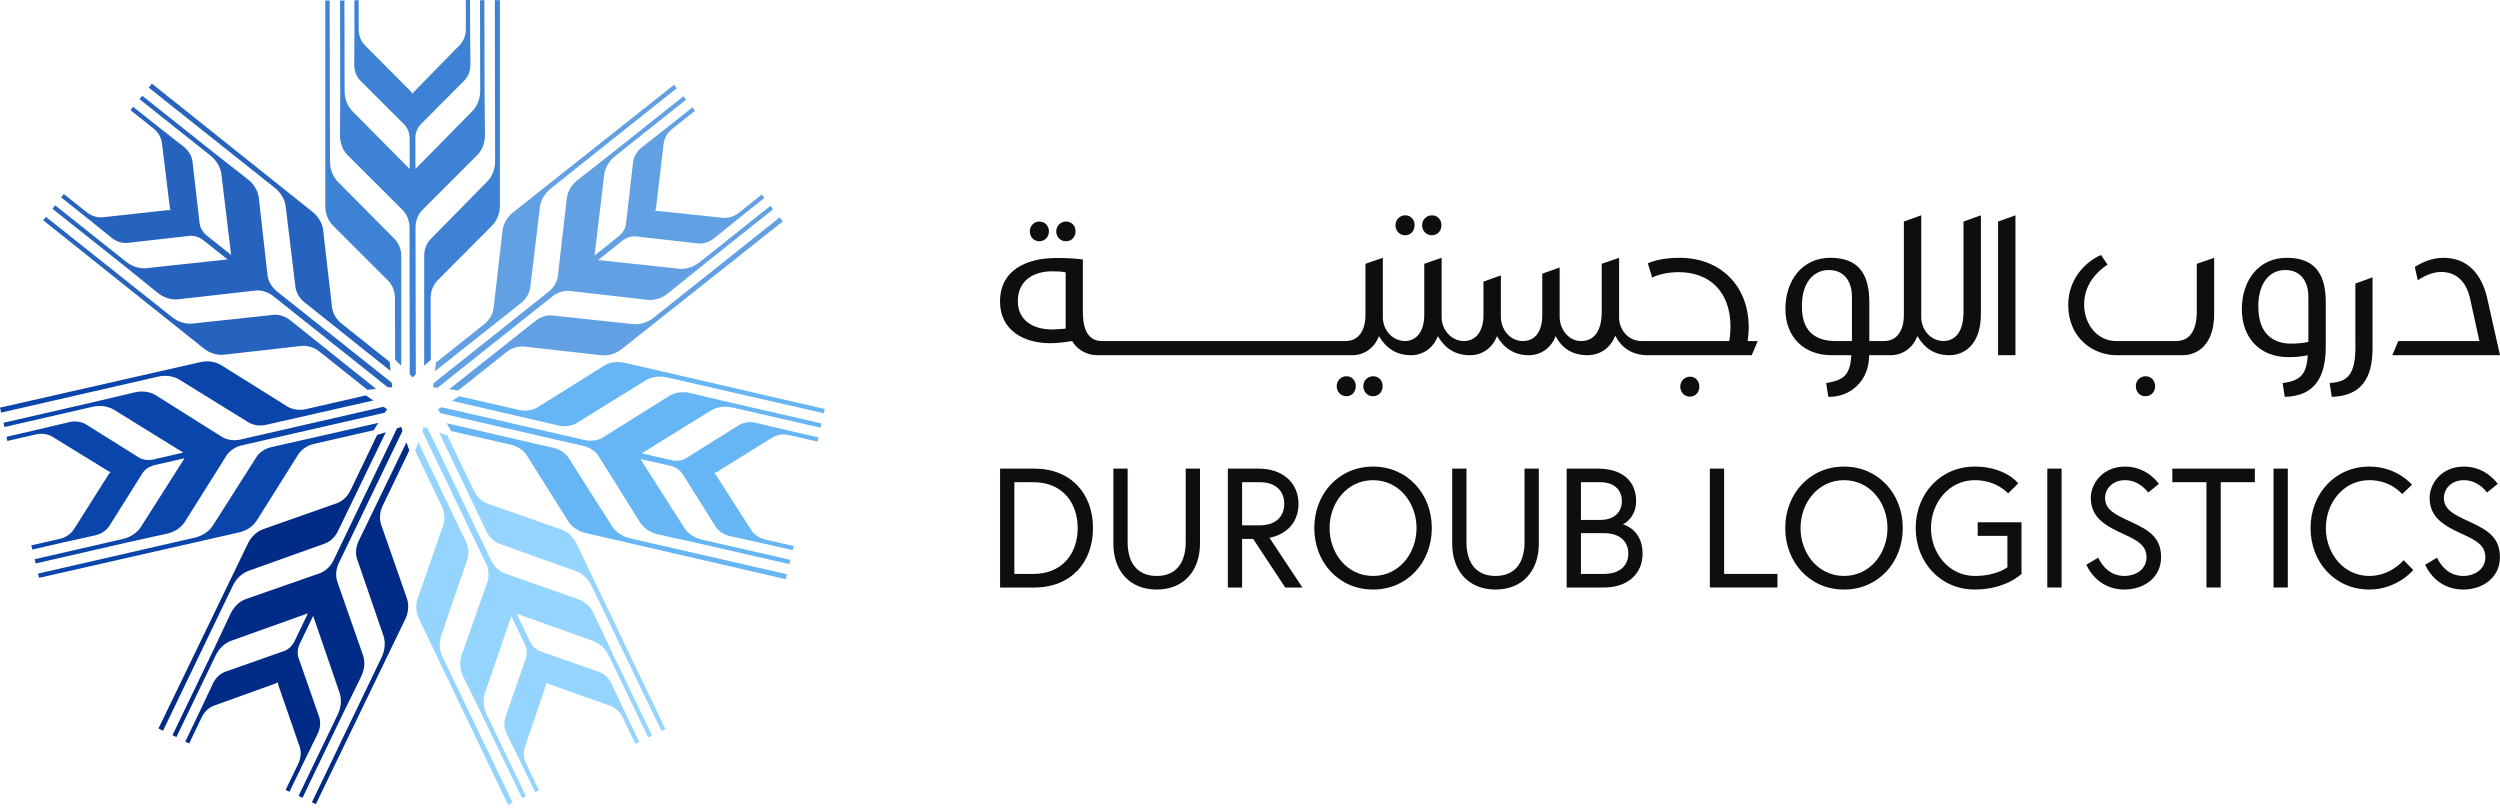 <svg width="284" height="92" viewBox="0 0 284 92" fill="none" xmlns="http://www.w3.org/2000/svg">
<path d="M55.046 10.519L55.025 0.026H54.529L54.551 10.304C54.553 11.162 54.251 11.982 53.723 12.556L47.194 19.192L47.187 15.613V15.592C47.212 15.037 47.422 14.515 47.77 14.152L52.766 9.129C53.199 8.677 53.448 8.012 53.441 7.315L53.405 3.482L53.398 -6.10352e-05L52.911 0.002L52.919 3.313C52.921 3.983 52.685 4.622 52.273 5.07L47.088 10.364C47.007 10.452 46.935 10.549 46.87 10.655C46.805 10.549 46.732 10.452 46.65 10.365L41.401 5.092C40.989 4.646 40.75 4.007 40.75 3.336L40.743 0.026L40.257 0.027L40.264 3.509L40.243 7.342C40.239 8.039 40.489 8.701 40.926 9.15L45.941 14.155C46.291 14.518 46.501 15.037 46.53 15.593V15.614L46.538 19.194L39.98 12.58C39.451 12.01 39.148 11.192 39.147 10.336L39.126 0.058H38.631L38.652 10.552L38.624 15.368C38.62 16.231 38.927 17.046 39.466 17.602L45.765 23.889C46.212 24.348 46.488 25.018 46.522 25.734L46.545 42.511L46.869 42.876L47.234 42.511L47.203 25.761V25.73C47.237 25.018 47.511 24.343 47.955 23.883L54.258 17.572C54.795 17.014 55.1 16.197 55.091 15.336L55.046 10.519ZM44.885 27.209L38.32 20.586C37.791 20.013 37.486 19.195 37.485 18.337L37.447 0.06H36.95V23.372C36.946 24.234 37.264 25.048 37.804 25.605L44.102 31.891C44.587 32.39 44.867 33.119 44.868 33.89L44.882 40.861L45.578 41.551L45.583 29.106C45.585 28.38 45.331 27.689 44.885 27.209ZM56.788 0.021L56.208 0.023L56.245 18.299C56.246 19.158 55.946 19.977 55.418 20.551L48.879 27.201C48.434 27.683 48.183 28.376 48.188 29.102V41.557L48.936 40.855V40.84L48.922 33.881C48.921 33.111 49.197 32.381 49.68 31.88L55.954 25.569C56.491 25.009 56.794 24.195 56.788 23.332V0.021Z" fill="#3D82D4"/>
<path d="M24.374 17.41L16.16 10.88L15.85 11.268L23.898 17.663C24.569 18.198 25.021 18.944 25.14 19.715L26.254 28.957L23.452 26.73L23.436 26.717C23.018 26.351 22.74 25.862 22.674 25.362L21.864 18.325C21.782 17.704 21.418 17.095 20.868 16.665L17.851 14.303L15.125 12.136L14.823 12.517L17.415 14.576C17.939 14.993 18.292 15.576 18.386 16.177L19.288 23.532C19.306 23.651 19.337 23.768 19.38 23.884C19.256 23.87 19.135 23.865 19.015 23.875L11.619 24.688C11.014 24.732 10.366 24.52 9.842 24.102L7.25 22.042L6.948 22.423L9.673 24.589L12.656 26.996C13.198 27.436 13.871 27.652 14.495 27.592L21.535 26.795C22.038 26.747 22.574 26.906 23.027 27.232L23.044 27.244L25.845 29.471L16.585 30.47C15.809 30.528 14.982 30.255 14.312 29.721L6.265 23.325L5.956 23.712L14.172 30.243L17.919 33.27C18.59 33.811 19.419 34.079 20.19 34.005L29.033 33.005C29.671 32.942 30.366 33.145 30.948 33.564L44.073 44.013L44.56 43.987L44.503 43.474L31.392 33.049L31.368 33.029C30.834 32.558 30.477 31.924 30.394 31.29L29.395 22.426C29.294 21.658 28.845 20.91 28.166 20.38L24.374 17.41ZM31.078 35.764L21.806 36.763C21.028 36.819 20.199 36.546 19.528 36.012L5.22 24.639L4.911 25.027L23.129 39.57C23.8 40.112 24.635 40.372 25.407 40.297L34.248 39.297C34.942 39.228 35.686 39.466 36.289 39.945L41.745 44.283L42.718 44.17L32.997 36.401C32.43 35.948 31.732 35.714 31.078 35.764ZM17.256 9.5L16.896 9.953L31.202 21.328C31.874 21.861 32.327 22.607 32.446 23.378L33.564 32.637C33.662 33.286 34.048 33.914 34.618 34.364L44.351 42.133L44.27 41.111L44.258 41.102L38.812 36.771C38.209 36.292 37.81 35.62 37.721 34.931L36.702 26.091C36.6 25.322 36.152 24.576 35.474 24.043L17.256 9.5Z" fill="#2663BF"/>
<path d="M10.623 45.68L0.395 48.025L0.505 48.51L10.523 46.21C11.36 46.019 12.225 46.132 12.902 46.52L20.82 51.415L17.332 52.215L17.311 52.22C16.764 52.318 16.208 52.23 15.777 51.97L9.772 48.212C9.236 47.889 8.532 47.793 7.854 47.956L4.125 48.839L0.731 49.618L0.84 50.092L4.067 49.351C4.72 49.201 5.395 49.289 5.924 49.591L12.234 53.475C12.338 53.534 12.449 53.583 12.566 53.623C12.478 53.71 12.399 53.802 12.333 53.902L8.354 60.189C8.01 60.689 7.44 61.064 6.786 61.212L3.559 61.953L3.669 62.427L7.062 61.648L10.804 60.819C11.485 60.669 12.075 60.279 12.417 59.753L16.186 53.754C16.462 53.331 16.922 53.011 17.458 52.86L17.478 52.856L20.967 52.055L15.97 59.915C15.532 60.557 14.802 61.034 13.967 61.225L3.948 63.523L4.058 64.006L14.287 61.66L18.99 60.619C19.832 60.432 20.558 59.952 20.982 59.304L25.716 51.769C26.065 51.231 26.658 50.813 27.348 50.621L43.703 46.883L43.987 46.485L43.551 46.21L27.224 49.952L27.193 49.959C26.492 50.083 25.773 49.966 25.226 49.635L17.675 44.886C17.012 44.485 16.148 44.37 15.31 44.57L10.623 45.68ZM29.149 51.892L24.145 59.76C23.703 60.403 22.974 60.882 22.137 61.073L4.323 65.159L4.433 65.643L27.165 60.478C28.007 60.292 28.731 59.802 29.154 59.151L33.888 51.618C34.267 51.033 34.916 50.6 35.668 50.428L42.463 48.87L42.981 48.038L30.845 50.79C30.136 50.949 29.518 51.35 29.149 51.892ZM0 46.308L0.13 46.872L17.944 42.788C18.781 42.596 19.646 42.707 20.323 43.095L28.256 47.998C28.825 48.326 29.556 48.416 30.263 48.252L42.409 45.492L41.559 44.918L41.544 44.921L34.761 46.476C34.011 46.648 33.237 46.541 32.642 46.18L25.097 41.462C24.433 41.061 23.571 40.946 22.732 41.143L0 46.308Z" fill="#0A45AB"/>
<path d="M24.139 74.064L19.59 83.521L20.038 83.736L24.491 74.472C24.863 73.7 25.491 73.093 26.217 72.806L34.982 69.673L33.431 72.898L33.422 72.917C33.158 73.405 32.743 73.785 32.27 73.96L25.587 76.308C25 76.526 24.486 77.016 24.189 77.648L22.553 81.113L21.045 84.252L21.483 84.462L22.917 81.478C23.207 80.874 23.698 80.401 24.264 80.176L31.236 77.667C31.347 77.624 31.454 77.567 31.558 77.5C31.572 77.624 31.595 77.743 31.631 77.857L34.061 84.889C34.238 85.47 34.175 86.149 33.883 86.752L32.449 89.736L32.887 89.946L34.396 86.808L36.083 83.367C36.391 82.741 36.453 82.037 36.256 81.441L33.919 74.753C33.761 74.274 33.798 73.715 34.014 73.202L34.024 73.183L35.575 69.957L38.599 78.766C38.828 79.509 38.745 80.377 38.374 81.148L33.919 90.412L34.365 90.627L38.913 81.17L41.034 76.844C41.413 76.07 41.491 75.203 41.249 74.468L38.314 66.066C38.111 65.458 38.154 64.734 38.435 64.075L45.717 48.961L45.583 48.491L45.096 48.661L37.834 63.755L37.82 63.783C37.48 64.409 36.94 64.897 36.34 65.119L27.917 68.057C27.192 68.325 26.562 68.929 26.195 69.708L24.139 74.064ZM40.551 63.46L43.579 72.281C43.806 73.027 43.725 73.895 43.352 74.668L35.431 91.14L35.878 91.356L46.024 70.368C46.404 69.594 46.472 68.722 46.228 67.986L43.294 59.586C43.074 58.925 43.14 58.147 43.474 57.452L46.496 51.17L46.169 50.246L40.748 61.448C40.431 62.1 40.358 62.833 40.551 63.46ZM18.002 82.757L18.524 83.008L26.446 66.537C26.818 65.764 27.445 65.157 28.17 64.87L36.952 61.729C37.562 61.489 38.09 60.974 38.401 60.318L43.822 49.105L42.843 49.411L42.836 49.425L39.819 55.696C39.486 56.389 38.919 56.927 38.267 57.167L29.872 60.119C29.145 60.389 28.518 60.99 28.148 61.77L18.002 82.757Z" fill="#002B87"/>
<path d="M54.752 81.209L59.305 90.663L59.753 90.449L55.292 81.189C54.919 80.415 54.837 79.547 55.065 78.8L58.085 69.995L59.639 73.219L59.647 73.238C59.864 73.75 59.902 74.311 59.743 74.789L57.409 81.478C57.213 82.073 57.276 82.78 57.584 83.405L59.273 86.847L60.784 89.983L61.222 89.771L59.785 86.789C59.493 86.185 59.429 85.507 59.607 84.925L61.996 77.911C62.031 77.796 62.054 77.677 62.066 77.555C62.172 77.621 62.279 77.677 62.39 77.72L69.403 80.208C69.967 80.432 70.458 80.905 70.748 81.51L72.185 84.492L72.623 84.281L71.111 81.144L69.475 77.679C69.177 77.047 68.666 76.559 68.077 76.342L61.392 73.995C60.919 73.82 60.506 73.443 60.24 72.953L60.23 72.934L58.677 69.709L67.448 72.841C68.172 73.127 68.799 73.732 69.17 74.504L73.63 83.765L74.077 83.551L69.523 74.096L67.466 69.74C67.098 68.961 66.469 68.359 65.742 68.09L57.345 65.141C56.743 64.921 56.205 64.435 55.865 63.805L48.595 48.685L48.146 48.496L47.974 48.982L55.239 64.074L55.253 64.103C55.529 64.759 55.575 65.486 55.374 66.093L52.414 74.508C52.172 75.243 52.251 76.112 52.631 76.885L54.752 81.209ZM56.705 61.767L65.487 64.903C66.212 65.191 66.839 65.797 67.212 66.571L75.142 83.037L75.59 82.823L65.518 61.8C65.149 61.02 64.51 60.423 63.783 60.154L55.388 57.207C54.734 56.967 54.167 56.429 53.833 55.735L50.809 49.454L49.882 49.132L55.254 60.358C55.566 61.013 56.094 61.527 56.705 61.767ZM57.718 91.429L58.239 91.177L50.309 74.71C49.937 73.937 49.853 73.069 50.082 72.323L53.105 63.5C53.299 62.873 53.225 62.14 52.908 61.487L47.526 50.255L47.154 51.212L47.161 51.225L50.18 57.495C50.514 58.188 50.581 58.966 50.362 59.627L47.431 68.029C47.188 68.766 47.267 69.63 47.645 70.406L57.718 91.429Z" fill="#94D4FF"/>
<path d="M79.436 61.742L89.665 64.082L89.777 63.598L79.756 61.308C78.92 61.116 78.189 60.638 77.749 59.994L72.751 52.141L76.24 52.938L76.261 52.943C76.795 53.093 77.257 53.413 77.532 53.835L81.304 59.832C81.647 60.357 82.237 60.749 82.919 60.899L86.662 61.725L90.055 62.501L90.164 62.027L86.936 61.291C86.282 61.141 85.713 60.767 85.368 60.266L81.377 54.023C81.309 53.923 81.231 53.831 81.143 53.746C81.26 53.704 81.371 53.657 81.475 53.596L87.793 49.668C88.32 49.366 88.997 49.277 89.65 49.428L92.877 50.165L92.986 49.691L89.591 48.915L85.862 48.033C85.183 47.872 84.482 47.967 83.945 48.291L77.941 52.052C77.509 52.312 76.955 52.4 76.407 52.302L76.386 52.298L72.897 51.5L80.817 46.599C81.491 46.211 82.356 46.1 83.191 46.291L93.211 48.583L93.322 48.1L83.092 45.76L78.405 44.65C77.565 44.452 76.703 44.569 76.039 44.968L68.496 49.691C67.948 50.023 67.233 50.142 66.528 50.014L50.176 46.261L49.748 46.496L50.021 46.934L66.349 50.671L66.379 50.678C67.065 50.871 67.66 51.289 68.009 51.825L72.74 59.388C73.163 60.036 73.892 60.517 74.732 60.702L79.436 61.742ZM65.46 48.087L73.39 43.18C74.067 42.793 74.932 42.68 75.768 42.871L93.585 46.947L93.697 46.463L70.983 41.219C70.144 41.02 69.278 41.147 68.615 41.548L61.074 46.27C60.478 46.632 59.705 46.739 58.953 46.567L52.158 45.012L51.33 45.535L63.453 48.34C64.16 48.505 64.892 48.413 65.46 48.087ZM89.273 65.8L89.401 65.236L71.585 61.159C70.748 60.967 70.018 60.491 69.577 59.847L64.569 51.98C64.199 51.437 63.58 51.038 62.872 50.879L50.736 48.077L51.252 48.965L51.266 48.968L58.05 50.52C58.8 50.691 59.45 51.125 59.829 51.708L64.567 59.24C64.992 59.889 65.718 60.368 66.559 60.556L89.273 65.8Z" fill="#66B5F5"/>
<path d="M79.621 30.305L87.832 23.771L87.523 23.381L79.482 29.784C78.81 30.318 77.981 30.591 77.203 30.534L67.947 29.539L70.747 27.31L70.764 27.297C71.214 26.973 71.753 26.812 72.255 26.86L79.295 27.654C79.918 27.714 80.593 27.496 81.135 27.057L84.116 24.648L86.841 22.48L86.538 22.1L83.948 24.162C83.423 24.58 82.776 24.792 82.169 24.748L74.799 23.972C74.68 23.964 74.559 23.968 74.437 23.983C74.478 23.865 74.51 23.748 74.526 23.63L75.399 16.241C75.492 15.641 75.845 15.057 76.37 14.64L78.96 12.578L78.657 12.198L75.933 14.367L72.916 16.731C72.367 17.16 72.004 17.768 71.922 18.389L71.115 25.428C71.049 25.928 70.773 26.416 70.354 26.783L70.338 26.796L67.538 29.026L68.648 19.778C68.766 19.009 69.219 18.264 69.889 17.731L77.931 11.33L77.624 10.942L69.412 17.477L65.62 20.448C64.942 20.98 64.495 21.727 64.392 22.495L63.378 31.336C63.296 31.972 62.942 32.605 62.403 33.076L49.269 43.514L49.185 43.995L49.697 44.055L62.804 33.626L62.829 33.607C63.407 33.192 64.106 32.986 64.743 33.049L73.605 34.069C74.375 34.143 75.205 33.874 75.874 33.332L79.621 30.305ZM60.23 32.708L61.343 23.45C61.463 22.679 61.914 21.933 62.586 21.399L76.886 10.017L76.578 9.627L58.309 24.107C57.63 24.64 57.189 25.395 57.089 26.163L56.074 35.002C55.985 35.694 55.587 36.365 54.983 36.845L49.529 41.186L49.42 42.16L59.177 34.435C59.746 33.985 60.131 33.357 60.23 32.708ZM88.93 25.149L88.569 24.697L74.268 36.077C73.596 36.611 72.768 36.885 71.99 36.828L62.717 35.835C62.062 35.785 61.364 36.019 60.798 36.473L51.037 44.209L52.052 44.36L52.063 44.35L57.509 40.018C58.111 39.538 58.855 39.301 59.547 39.368L68.39 40.365C69.162 40.438 69.989 40.17 70.661 39.629L88.93 25.149Z" fill="#61A1E3"/>
<path d="M118.063 27.407C118.721 27.407 119.159 26.895 119.159 26.287C119.159 25.652 118.696 25.165 118.063 25.165C117.453 25.165 116.989 25.677 116.989 26.287C116.989 26.895 117.429 27.407 118.063 27.407Z" fill="#0F0D0F"/>
<path d="M121.085 27.407C121.767 27.407 122.182 26.895 122.182 26.287C122.182 25.652 121.743 25.165 121.109 25.165C120.475 25.165 119.988 25.677 119.988 26.287C119.988 26.895 120.451 27.407 121.085 27.407Z" fill="#0F0D0F"/>
<path d="M155.994 42.741C155.336 42.741 154.872 43.253 154.872 43.863C154.872 44.497 155.336 45.009 155.945 45.009H155.97C156.652 45.009 157.067 44.497 157.067 43.863C157.067 43.229 156.628 42.741 155.994 42.741Z" fill="#0F0D0F"/>
<path d="M152.946 42.741C152.337 42.741 151.85 43.253 151.85 43.863C151.85 44.497 152.312 45.009 152.922 45.009H152.946C153.604 45.009 154.019 44.497 154.019 43.863C154.019 43.229 153.58 42.741 152.946 42.741Z" fill="#0F0D0F"/>
<path d="M159.601 26.725H159.625C160.284 26.725 160.698 26.213 160.698 25.579C160.698 24.945 160.259 24.458 159.625 24.458C159.015 24.458 158.528 24.97 158.528 25.579C158.528 26.213 158.991 26.725 159.601 26.725Z" fill="#0F0D0F"/>
<path d="M162.624 26.725H162.648C163.331 26.725 163.746 26.213 163.746 25.579C163.746 24.945 163.306 24.458 162.673 24.458C162.039 24.458 161.552 24.97 161.552 25.579C161.552 26.213 162.015 26.725 162.624 26.725Z" fill="#0F0D0F"/>
<path d="M191.974 42.79C191.365 42.79 190.877 43.302 190.877 43.911C190.877 44.545 191.341 45.057 191.95 45.057H191.974C192.632 45.057 193.047 44.545 193.047 43.911C193.047 43.278 192.608 42.79 191.974 42.79Z" fill="#0F0D0F"/>
<path d="M198.654 37.183C198.654 32.453 195.437 29.284 190.78 29.284C188.903 29.284 187.709 29.675 187.197 29.918L187.684 31.528C188.391 31.186 189.44 30.918 190.707 30.918C194.242 30.918 196.582 33.161 196.582 37.11C196.582 37.695 196.533 38.255 196.436 38.743H186.441C184.929 38.719 183.905 37.402 183.93 36.013V29.284L181.955 29.967V35.403C181.955 37.5 181.175 38.743 179.615 38.743C178.128 38.743 177.177 37.329 177.177 35.989V30.382L175.203 31.088V35.794C175.203 37.5 174.496 38.743 173.009 38.743C171.473 38.743 170.498 37.354 170.498 35.989V31.284L168.523 31.991V35.794C168.523 37.5 167.767 38.743 166.28 38.743C164.793 38.719 163.746 37.378 163.77 35.989V29.284L161.795 29.967V35.794C161.795 37.489 161.048 38.725 159.581 38.742C158.08 38.705 157.066 37.372 157.091 35.989V29.284L155.116 29.967V35.794C155.116 37.5 154.36 38.743 152.873 38.743H125.205C123.646 38.743 123.012 37.5 123.012 35.403V29.48C122.378 29.382 121.354 29.309 120.013 29.309C116.722 29.309 113.602 30.601 113.602 34.258C113.602 37.549 116.356 38.987 119.258 38.987C119.842 38.987 120.623 38.938 121.793 38.743C122.524 39.962 123.743 40.352 124.645 40.352H153.605C155.067 40.352 156.164 39.45 156.651 38.183C157.432 39.499 158.553 40.352 160.284 40.352C161.747 40.352 162.868 39.45 163.33 38.183C164.111 39.499 165.233 40.352 166.963 40.352C166.98 40.352 166.994 40.35 167.01 40.35L167.012 40.352C168.474 40.352 169.571 39.45 170.059 38.183C170.79 39.499 171.985 40.352 173.667 40.352C175.129 40.352 176.251 39.45 176.714 38.183C177.47 39.596 178.64 40.352 180.346 40.352C181.394 40.352 182.809 39.864 183.491 38.134C184.198 39.499 185.392 40.328 187.124 40.352H198.995L199.678 38.743H198.532C198.606 38.255 198.654 37.743 198.654 37.183ZM121.061 37.329C120.574 37.378 120.013 37.426 119.501 37.426C117.527 37.426 115.626 36.525 115.626 34.209C115.626 31.917 117.332 30.821 119.526 30.821C120.159 30.821 120.623 30.845 121.061 30.942V37.329Z" fill="#0F0D0F"/>
<path d="M223.056 35.403C223.056 37.487 222.285 38.726 220.745 38.742C219.245 38.705 218.23 37.371 218.254 35.989V24.458L216.279 25.165V35.793C216.279 37.5 215.524 38.743 214.037 38.743H214.012H212.355V34.379C212.355 31.527 211.453 29.285 207.918 29.285C204.749 29.285 202.822 31.844 202.822 35.111C202.822 38.353 204.993 40.352 208.064 40.352H210.307C210.185 42.668 209.405 43.179 207.455 43.521L207.698 45.082C210.282 45.13 212.355 43.179 212.33 40.352H214.72C214.736 40.352 214.751 40.351 214.766 40.35L214.768 40.352C216.231 40.352 217.327 39.45 217.815 38.182C218.595 39.499 219.716 40.352 221.447 40.352H221.448C222.911 40.351 225.031 39.401 225.031 35.647V24.458L223.056 25.165V35.403ZM210.38 38.743H208.552C206.601 38.743 204.724 37.963 204.7 34.94C204.627 32.039 206.09 30.674 207.747 30.674C209.795 30.674 210.38 32.38 210.38 33.648V38.743Z" fill="#0F0D0F"/>
<path d="M226.981 40.352H228.956V24.458L226.981 25.165V40.352Z" fill="#0F0D0F"/>
<path d="M243.753 42.741C243.095 42.741 242.631 43.253 242.631 43.863C242.631 44.497 243.07 45.009 243.703 45.009H243.728C244.386 45.009 244.825 44.497 244.825 43.863C244.825 43.229 244.361 42.741 243.753 42.741Z" fill="#0F0D0F"/>
<path d="M249.554 35.404C249.554 37.5 248.774 38.743 247.214 38.743H240.412C238.195 38.743 236.756 36.769 236.756 34.599C236.756 32.259 238.291 30.796 239.413 30.064L238.682 28.968C237.195 29.577 234.952 31.479 234.952 34.623C234.952 38.499 237.878 40.352 240.412 40.352H247.945C249.408 40.352 251.529 39.402 251.529 35.647V29.285L249.554 29.968V35.404Z" fill="#0F0D0F"/>
<path d="M259.769 29.285C256.599 29.285 254.674 31.844 254.674 35.111C254.674 38.353 256.673 40.572 259.988 40.572C260.841 40.572 261.548 40.498 262.157 40.352C262.036 42.668 261.207 43.253 259.305 43.521L259.549 45.082C262.889 45.008 264.205 42.912 264.205 39.402V34.38C264.205 31.527 263.303 29.285 259.769 29.285ZM262.23 38.841C261.694 38.963 261.06 39.035 260.256 39.035C258.282 39.035 256.574 37.963 256.55 34.941C256.478 32.625 257.526 30.674 259.598 30.674C261.646 30.674 262.23 32.38 262.23 33.648V38.841Z" fill="#0F0D0F"/>
<path d="M267.57 38.841C267.692 42.887 266.498 43.351 264.645 43.521L264.889 45.081C268.156 44.984 269.521 43.083 269.521 39.572V31.503L267.57 32.21V38.841Z" fill="#0F0D0F"/>
<path d="M282.538 33.843C281.928 31.211 280.368 29.285 277.565 29.285C276.297 29.285 275.079 29.821 274.322 30.333L274.663 31.844C275.322 31.381 276.345 30.894 277.296 30.894C279.223 30.894 280.27 32.211 280.636 34.087L281.66 38.743H272.446L271.763 40.352H284L282.538 33.843Z" fill="#0F0D0F"/>
<path d="M124.163 59.987C124.163 63.884 121.674 66.74 117.487 66.74H113.609V53.234H117.487C121.674 53.234 124.163 56.09 124.163 59.987ZM122.426 59.987C122.426 57.112 120.69 54.778 117.39 54.778H115.23V65.197H117.39C120.69 65.197 122.426 62.862 122.426 59.987Z" fill="#0F0D0F"/>
<path d="M134.697 53.234H136.318V61.762C136.318 64.83 134.485 66.972 131.398 66.972C128.311 66.972 126.479 64.83 126.479 61.762V53.234H128.099V61.589C128.099 63.768 129.064 65.428 131.398 65.428C133.732 65.428 134.697 63.768 134.697 61.589V53.234Z" fill="#0F0D0F"/>
<path d="M139.482 53.235H142.993C145.675 53.235 147.508 54.817 147.508 57.228C147.508 60.431 144.595 61.029 144.21 61.087L147.952 66.74H146.003L142.357 61.222H141.103V66.74H139.482V53.235ZM145.888 57.228C145.888 55.743 144.903 54.778 143.09 54.778H141.103V59.678H143.09C144.903 59.678 145.888 58.714 145.888 57.228Z" fill="#0F0D0F"/>
<path d="M162.654 59.987C162.654 63.885 159.876 66.972 155.979 66.972C152.082 66.972 149.304 63.885 149.304 59.987C149.304 56.09 152.082 53.004 155.979 53.004C159.876 53.004 162.654 56.09 162.654 59.987ZM160.918 59.987C160.918 57.112 158.93 54.547 155.979 54.547C153.027 54.547 151.04 57.112 151.04 59.987C151.04 62.862 153.027 65.428 155.979 65.428C158.93 65.428 160.918 62.862 160.918 59.987Z" fill="#0F0D0F"/>
<path d="M173.188 53.234H174.809V61.762C174.809 64.83 172.976 66.972 169.89 66.972C166.802 66.972 164.97 64.83 164.97 61.762V53.234H166.59V61.589C166.59 63.768 167.555 65.428 169.89 65.428C172.223 65.428 173.188 63.768 173.188 61.589V53.234Z" fill="#0F0D0F"/>
<path d="M177.974 53.235H181.524C184.302 53.235 185.864 54.662 185.864 56.92C185.864 58.752 184.533 59.525 184.341 59.563C184.533 59.602 186.597 60.2 186.597 62.881C186.597 65.235 184.861 66.74 182.199 66.74H177.974V53.235ZM181.794 59.062C183.318 59.062 184.244 58.232 184.244 56.92C184.244 55.608 183.318 54.778 181.794 54.778H179.594V59.062H181.794ZM184.977 62.881C184.977 61.608 184.128 60.566 182.199 60.566H179.594V65.196H182.199C184.128 65.196 184.977 64.155 184.977 62.881Z" fill="#0F0D0F"/>
<path d="M194.238 53.235H195.859V65.196H201.917V66.74H194.238V53.235Z" fill="#0F0D0F"/>
<path d="M216.155 59.987C216.155 63.885 213.377 66.972 209.48 66.972C205.583 66.972 202.805 63.885 202.805 59.987C202.805 56.09 205.583 53.004 209.48 53.004C213.377 53.004 216.155 56.09 216.155 59.987ZM214.419 59.987C214.419 57.112 212.432 54.547 209.48 54.547C206.529 54.547 204.541 57.112 204.541 59.987C204.541 62.862 206.529 65.428 209.48 65.428C212.432 65.428 214.419 62.862 214.419 59.987Z" fill="#0F0D0F"/>
<path d="M224.665 59.331H229.642V65.196C229.642 65.196 227.848 66.971 224.337 66.971C220.439 66.971 217.623 63.884 217.623 59.987C217.623 56.09 220.439 53.003 224.337 53.003C227.829 53.003 229.275 54.913 229.275 54.913L228.118 56.051C228.118 56.051 226.825 54.546 224.337 54.546C221.404 54.546 219.359 57.113 219.359 59.987C219.359 62.862 221.404 65.428 224.337 65.428C226.806 65.428 228.04 64.444 228.04 64.444V60.874H224.665V59.331Z" fill="#0F0D0F"/>
<path d="M232.575 53.235H234.196V66.74H232.575V53.235Z" fill="#0F0D0F"/>
<path d="M241.218 60.663C239.251 59.756 237.514 58.849 237.514 56.553C237.514 54.972 238.826 53.003 241.411 53.003C243.958 53.003 245.251 54.972 245.251 54.972L244.035 55.955C244.035 55.955 243.089 54.547 241.411 54.547C239.926 54.547 239.134 55.588 239.134 56.553C239.134 57.923 240.293 58.463 242.144 59.312C244.209 60.258 245.501 61.126 245.501 63.306C245.501 65.505 243.688 66.971 241.314 66.971C238.112 66.971 237.013 64.154 237.013 64.154L238.363 63.344C238.363 63.344 239.173 65.428 241.314 65.428C242.607 65.428 243.842 64.695 243.842 63.306C243.842 61.898 242.723 61.357 241.218 60.663Z" fill="#0F0D0F"/>
<path d="M250.653 54.778H246.775V53.235H256.152V54.778H252.274V66.74H250.653V54.778Z" fill="#0F0D0F"/>
<path d="M258.274 53.235H259.895V66.74H258.274V53.235Z" fill="#0F0D0F"/>
<path d="M272.879 56.129C272.879 56.129 271.626 54.546 269.156 54.546C266.223 54.546 264.216 57.113 264.216 59.987C264.216 62.862 266.223 65.428 269.156 65.428C271.606 65.428 273.052 63.634 273.052 63.634L274.152 64.752C274.152 64.752 272.319 66.971 269.156 66.971C265.258 66.971 262.48 63.884 262.48 59.987C262.48 56.09 265.258 53.003 269.156 53.003C272.319 53.003 273.998 55.068 273.998 55.068L272.879 56.129Z" fill="#0F0D0F"/>
<path d="M279.709 60.663C277.741 59.756 276.004 58.849 276.004 56.553C276.004 54.972 277.316 53.003 279.901 53.003C282.448 53.003 283.741 54.972 283.741 54.972L282.526 55.955C282.526 55.955 281.58 54.547 279.901 54.547C278.416 54.547 277.625 55.588 277.625 56.553C277.625 57.923 278.783 58.463 280.635 59.312C282.699 60.258 283.992 61.126 283.992 63.306C283.992 65.505 282.178 66.971 279.805 66.971C276.603 66.971 275.503 64.154 275.503 64.154L276.853 63.344C276.853 63.344 277.664 65.428 279.805 65.428C281.098 65.428 282.333 64.695 282.333 63.306C282.333 61.898 281.214 61.357 279.709 60.663Z" fill="#0F0D0F"/>
</svg>

